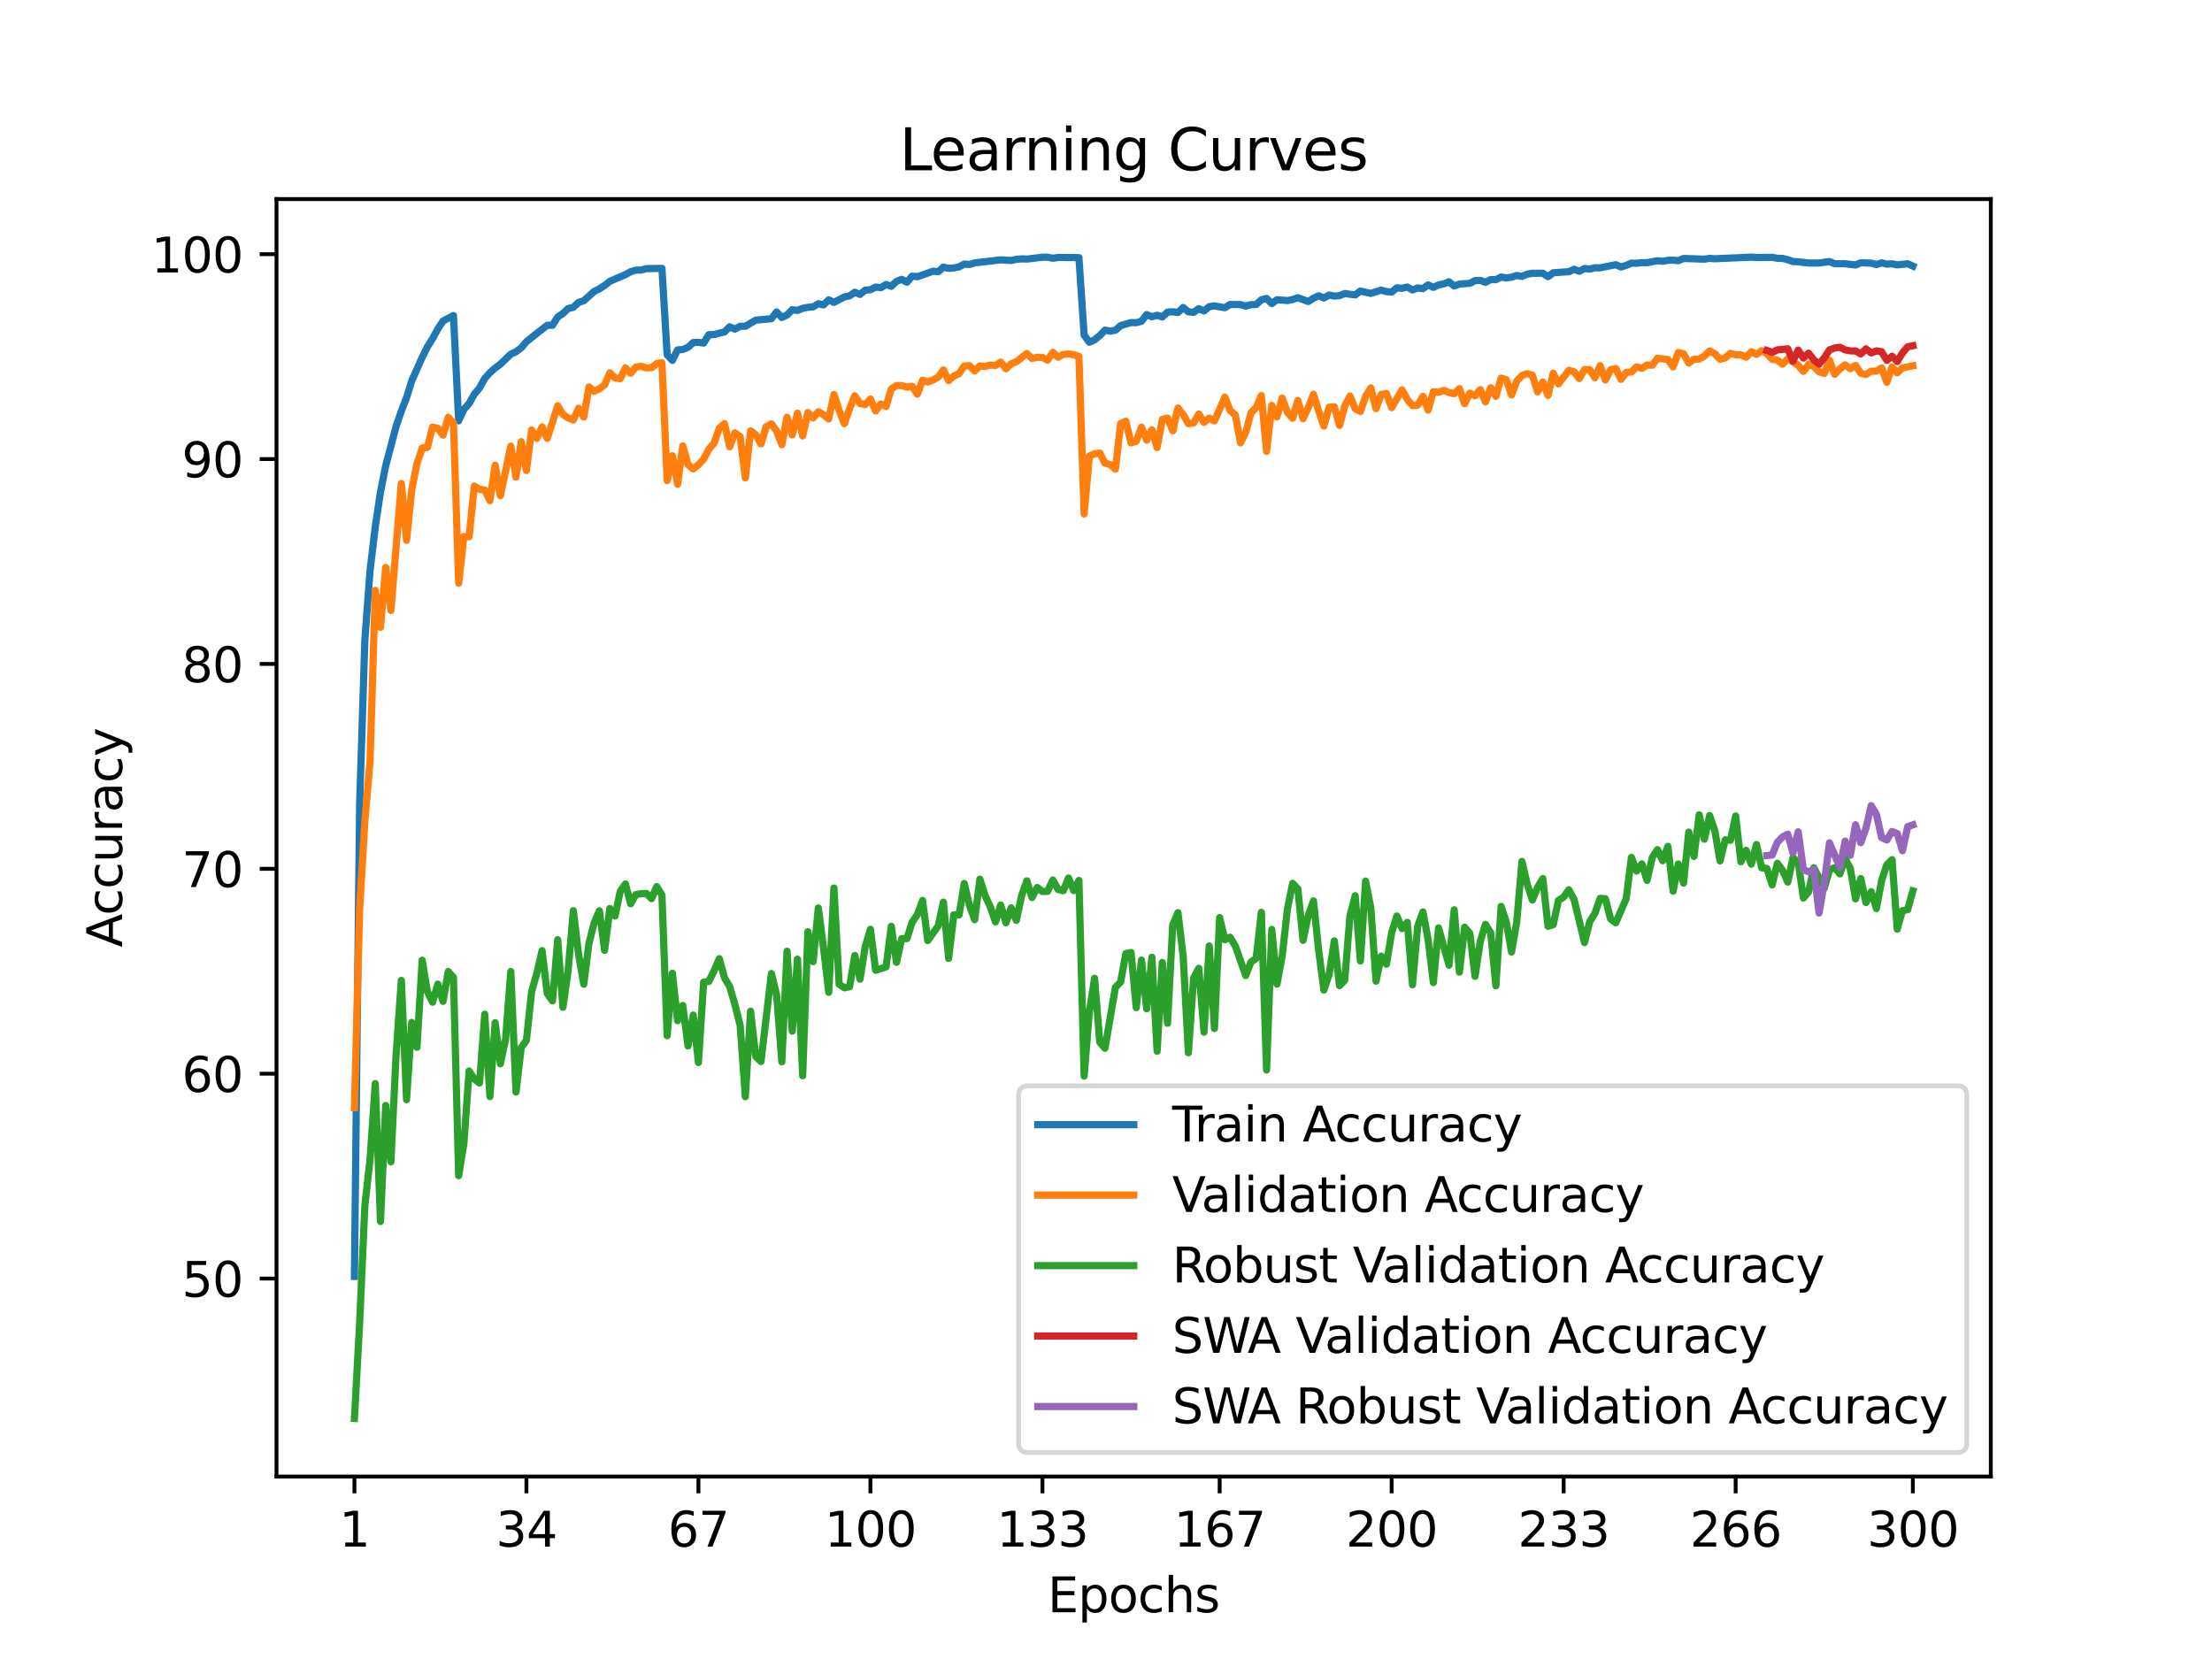<?xml version="1.0" encoding="utf-8" standalone="no"?>
<!DOCTYPE svg PUBLIC "-//W3C//DTD SVG 1.1//EN"
  "http://www.w3.org/Graphics/SVG/1.1/DTD/svg11.dtd">
<svg xmlns:xlink="http://www.w3.org/1999/xlink" width="460.8pt" height="345.6pt" viewBox="0 0 460.8 345.6" xmlns="http://www.w3.org/2000/svg" version="1.1">
 <defs>
  <style type="text/css">*{stroke-linejoin: round; stroke-linecap: butt}</style>
 </defs>
 <g id="figure_1">
  <g id="patch_1">
   <path d="M 0 345.6 
L 460.8 345.6 
L 460.8 0 
L 0 0 
z
" style="fill: #ffffff"/>
  </g>
  <g id="axes_1">
   <g id="patch_2">
    <path d="M 57.6 307.584 
L 414.72 307.584 
L 414.72 41.472 
L 57.6 41.472 
z
" style="fill: #ffffff"/>
   </g>
   <g id="matplotlib.axis_1">
    <g id="xtick_1">
     <g id="line2d_1">
      <defs>
       <path id="mebd397e0fa" d="M 0 0 
L 0 3.5 
" style="stroke: #000000; stroke-width: 0.8"/>
      </defs>
      <g>
       <use xlink:href="#mebd397e0fa" x="73.833" y="307.584" style="stroke: #000000; stroke-width: 0.8"/>
      </g>
     </g>
     <g id="text_1">
      <!-- 1 -->
      <g transform="translate(70.651 322.182) scale(0.1 -0.1)">
       <defs>
        <path id="DejaVuSans-31" d="M 794 531 
L 1825 531 
L 1825 4091 
L 703 3866 
L 703 4441 
L 1819 4666 
L 2450 4666 
L 2450 531 
L 3481 531 
L 3481 0 
L 794 0 
L 794 531 
z
" transform="scale(0.016)"/>
       </defs>
       <use xlink:href="#DejaVuSans-31"/>
      </g>
     </g>
    </g>
    <g id="xtick_2">
     <g id="line2d_2">
      <g>
       <use xlink:href="#mebd397e0fa" x="109.664" y="307.584" style="stroke: #000000; stroke-width: 0.8"/>
      </g>
     </g>
     <g id="text_2">
      <!-- 34 -->
      <g transform="translate(103.302 322.182) scale(0.1 -0.1)">
       <defs>
        <path id="DejaVuSans-33" d="M 2597 2516 
Q 3050 2419 3304 2112 
Q 3559 1806 3559 1356 
Q 3559 666 3084 287 
Q 2609 -91 1734 -91 
Q 1441 -91 1130 -33 
Q 819 25 488 141 
L 488 750 
Q 750 597 1062 519 
Q 1375 441 1716 441 
Q 2309 441 2620 675 
Q 2931 909 2931 1356 
Q 2931 1769 2642 2001 
Q 2353 2234 1838 2234 
L 1294 2234 
L 1294 2753 
L 1863 2753 
Q 2328 2753 2575 2939 
Q 2822 3125 2822 3475 
Q 2822 3834 2567 4026 
Q 2313 4219 1838 4219 
Q 1578 4219 1281 4162 
Q 984 4106 628 3988 
L 628 4550 
Q 988 4650 1302 4700 
Q 1616 4750 1894 4750 
Q 2613 4750 3031 4423 
Q 3450 4097 3450 3541 
Q 3450 3153 3228 2886 
Q 3006 2619 2597 2516 
z
" transform="scale(0.016)"/>
        <path id="DejaVuSans-34" d="M 2419 4116 
L 825 1625 
L 2419 1625 
L 2419 4116 
z
M 2253 4666 
L 3047 4666 
L 3047 1625 
L 3713 1625 
L 3713 1100 
L 3047 1100 
L 3047 0 
L 2419 0 
L 2419 1100 
L 313 1100 
L 313 1709 
L 2253 4666 
z
" transform="scale(0.016)"/>
       </defs>
       <use xlink:href="#DejaVuSans-33"/>
       <use xlink:href="#DejaVuSans-34" x="63.623"/>
      </g>
     </g>
    </g>
    <g id="xtick_3">
     <g id="line2d_3">
      <g>
       <use xlink:href="#mebd397e0fa" x="145.496" y="307.584" style="stroke: #000000; stroke-width: 0.8"/>
      </g>
     </g>
     <g id="text_3">
      <!-- 67 -->
      <g transform="translate(139.133 322.182) scale(0.1 -0.1)">
       <defs>
        <path id="DejaVuSans-36" d="M 2113 2584 
Q 1688 2584 1439 2293 
Q 1191 2003 1191 1497 
Q 1191 994 1439 701 
Q 1688 409 2113 409 
Q 2538 409 2786 701 
Q 3034 994 3034 1497 
Q 3034 2003 2786 2293 
Q 2538 2584 2113 2584 
z
M 3366 4563 
L 3366 3988 
Q 3128 4100 2886 4159 
Q 2644 4219 2406 4219 
Q 1781 4219 1451 3797 
Q 1122 3375 1075 2522 
Q 1259 2794 1537 2939 
Q 1816 3084 2150 3084 
Q 2853 3084 3261 2657 
Q 3669 2231 3669 1497 
Q 3669 778 3244 343 
Q 2819 -91 2113 -91 
Q 1303 -91 875 529 
Q 447 1150 447 2328 
Q 447 3434 972 4092 
Q 1497 4750 2381 4750 
Q 2619 4750 2861 4703 
Q 3103 4656 3366 4563 
z
" transform="scale(0.016)"/>
        <path id="DejaVuSans-37" d="M 525 4666 
L 3525 4666 
L 3525 4397 
L 1831 0 
L 1172 0 
L 2766 4134 
L 525 4134 
L 525 4666 
z
" transform="scale(0.016)"/>
       </defs>
       <use xlink:href="#DejaVuSans-36"/>
       <use xlink:href="#DejaVuSans-37" x="63.623"/>
      </g>
     </g>
    </g>
    <g id="xtick_4">
     <g id="line2d_4">
      <g>
       <use xlink:href="#mebd397e0fa" x="181.327" y="307.584" style="stroke: #000000; stroke-width: 0.8"/>
      </g>
     </g>
     <g id="text_4">
      <!-- 100 -->
      <g transform="translate(171.783 322.182) scale(0.1 -0.1)">
       <defs>
        <path id="DejaVuSans-30" d="M 2034 4250 
Q 1547 4250 1301 3770 
Q 1056 3291 1056 2328 
Q 1056 1369 1301 889 
Q 1547 409 2034 409 
Q 2525 409 2770 889 
Q 3016 1369 3016 2328 
Q 3016 3291 2770 3770 
Q 2525 4250 2034 4250 
z
M 2034 4750 
Q 2819 4750 3233 4129 
Q 3647 3509 3647 2328 
Q 3647 1150 3233 529 
Q 2819 -91 2034 -91 
Q 1250 -91 836 529 
Q 422 1150 422 2328 
Q 422 3509 836 4129 
Q 1250 4750 2034 4750 
z
" transform="scale(0.016)"/>
       </defs>
       <use xlink:href="#DejaVuSans-31"/>
       <use xlink:href="#DejaVuSans-30" x="63.623"/>
       <use xlink:href="#DejaVuSans-30" x="127.246"/>
      </g>
     </g>
    </g>
    <g id="xtick_5">
     <g id="line2d_5">
      <g>
       <use xlink:href="#mebd397e0fa" x="217.158" y="307.584" style="stroke: #000000; stroke-width: 0.8"/>
      </g>
     </g>
     <g id="text_5">
      <!-- 133 -->
      <g transform="translate(207.615 322.182) scale(0.1 -0.1)">
       <use xlink:href="#DejaVuSans-31"/>
       <use xlink:href="#DejaVuSans-33" x="63.623"/>
       <use xlink:href="#DejaVuSans-33" x="127.246"/>
      </g>
     </g>
    </g>
    <g id="xtick_6">
     <g id="line2d_6">
      <g>
       <use xlink:href="#mebd397e0fa" x="254.076" y="307.584" style="stroke: #000000; stroke-width: 0.8"/>
      </g>
     </g>
     <g id="text_6">
      <!-- 167 -->
      <g transform="translate(244.532 322.182) scale(0.1 -0.1)">
       <use xlink:href="#DejaVuSans-31"/>
       <use xlink:href="#DejaVuSans-36" x="63.623"/>
       <use xlink:href="#DejaVuSans-37" x="127.246"/>
      </g>
     </g>
    </g>
    <g id="xtick_7">
     <g id="line2d_7">
      <g>
       <use xlink:href="#mebd397e0fa" x="289.907" y="307.584" style="stroke: #000000; stroke-width: 0.8"/>
      </g>
     </g>
     <g id="text_7">
      <!-- 200 -->
      <g transform="translate(280.363 322.182) scale(0.1 -0.1)">
       <defs>
        <path id="DejaVuSans-32" d="M 1228 531 
L 3431 531 
L 3431 0 
L 469 0 
L 469 531 
Q 828 903 1448 1529 
Q 2069 2156 2228 2338 
Q 2531 2678 2651 2914 
Q 2772 3150 2772 3378 
Q 2772 3750 2511 3984 
Q 2250 4219 1831 4219 
Q 1534 4219 1204 4116 
Q 875 4013 500 3803 
L 500 4441 
Q 881 4594 1212 4672 
Q 1544 4750 1819 4750 
Q 2544 4750 2975 4387 
Q 3406 4025 3406 3419 
Q 3406 3131 3298 2873 
Q 3191 2616 2906 2266 
Q 2828 2175 2409 1742 
Q 1991 1309 1228 531 
z
" transform="scale(0.016)"/>
       </defs>
       <use xlink:href="#DejaVuSans-32"/>
       <use xlink:href="#DejaVuSans-30" x="63.623"/>
       <use xlink:href="#DejaVuSans-30" x="127.246"/>
      </g>
     </g>
    </g>
    <g id="xtick_8">
     <g id="line2d_8">
      <g>
       <use xlink:href="#mebd397e0fa" x="325.739" y="307.584" style="stroke: #000000; stroke-width: 0.8"/>
      </g>
     </g>
     <g id="text_8">
      <!-- 233 -->
      <g transform="translate(316.195 322.182) scale(0.1 -0.1)">
       <use xlink:href="#DejaVuSans-32"/>
       <use xlink:href="#DejaVuSans-33" x="63.623"/>
       <use xlink:href="#DejaVuSans-33" x="127.246"/>
      </g>
     </g>
    </g>
    <g id="xtick_9">
     <g id="line2d_9">
      <g>
       <use xlink:href="#mebd397e0fa" x="361.57" y="307.584" style="stroke: #000000; stroke-width: 0.8"/>
      </g>
     </g>
     <g id="text_9">
      <!-- 266 -->
      <g transform="translate(352.026 322.182) scale(0.1 -0.1)">
       <use xlink:href="#DejaVuSans-32"/>
       <use xlink:href="#DejaVuSans-36" x="63.623"/>
       <use xlink:href="#DejaVuSans-36" x="127.246"/>
      </g>
     </g>
    </g>
    <g id="xtick_10">
     <g id="line2d_10">
      <g>
       <use xlink:href="#mebd397e0fa" x="398.487" y="307.584" style="stroke: #000000; stroke-width: 0.8"/>
      </g>
     </g>
     <g id="text_10">
      <!-- 300 -->
      <g transform="translate(388.944 322.182) scale(0.1 -0.1)">
       <use xlink:href="#DejaVuSans-33"/>
       <use xlink:href="#DejaVuSans-30" x="63.623"/>
       <use xlink:href="#DejaVuSans-30" x="127.246"/>
      </g>
     </g>
    </g>
    <g id="text_11">
     <!-- Epochs -->
     <g transform="translate(218.244 335.861) scale(0.1 -0.1)">
      <defs>
       <path id="DejaVuSans-45" d="M 628 4666 
L 3578 4666 
L 3578 4134 
L 1259 4134 
L 1259 2753 
L 3481 2753 
L 3481 2222 
L 1259 2222 
L 1259 531 
L 3634 531 
L 3634 0 
L 628 0 
L 628 4666 
z
" transform="scale(0.016)"/>
       <path id="DejaVuSans-70" d="M 1159 525 
L 1159 -1331 
L 581 -1331 
L 581 3500 
L 1159 3500 
L 1159 2969 
Q 1341 3281 1617 3432 
Q 1894 3584 2278 3584 
Q 2916 3584 3314 3078 
Q 3713 2572 3713 1747 
Q 3713 922 3314 415 
Q 2916 -91 2278 -91 
Q 1894 -91 1617 61 
Q 1341 213 1159 525 
z
M 3116 1747 
Q 3116 2381 2855 2742 
Q 2594 3103 2138 3103 
Q 1681 3103 1420 2742 
Q 1159 2381 1159 1747 
Q 1159 1113 1420 752 
Q 1681 391 2138 391 
Q 2594 391 2855 752 
Q 3116 1113 3116 1747 
z
" transform="scale(0.016)"/>
       <path id="DejaVuSans-6f" d="M 1959 3097 
Q 1497 3097 1228 2736 
Q 959 2375 959 1747 
Q 959 1119 1226 758 
Q 1494 397 1959 397 
Q 2419 397 2687 759 
Q 2956 1122 2956 1747 
Q 2956 2369 2687 2733 
Q 2419 3097 1959 3097 
z
M 1959 3584 
Q 2709 3584 3137 3096 
Q 3566 2609 3566 1747 
Q 3566 888 3137 398 
Q 2709 -91 1959 -91 
Q 1206 -91 779 398 
Q 353 888 353 1747 
Q 353 2609 779 3096 
Q 1206 3584 1959 3584 
z
" transform="scale(0.016)"/>
       <path id="DejaVuSans-63" d="M 3122 3366 
L 3122 2828 
Q 2878 2963 2633 3030 
Q 2388 3097 2138 3097 
Q 1578 3097 1268 2742 
Q 959 2388 959 1747 
Q 959 1106 1268 751 
Q 1578 397 2138 397 
Q 2388 397 2633 464 
Q 2878 531 3122 666 
L 3122 134 
Q 2881 22 2623 -34 
Q 2366 -91 2075 -91 
Q 1284 -91 818 406 
Q 353 903 353 1747 
Q 353 2603 823 3093 
Q 1294 3584 2113 3584 
Q 2378 3584 2631 3529 
Q 2884 3475 3122 3366 
z
" transform="scale(0.016)"/>
       <path id="DejaVuSans-68" d="M 3513 2113 
L 3513 0 
L 2938 0 
L 2938 2094 
Q 2938 2591 2744 2837 
Q 2550 3084 2163 3084 
Q 1697 3084 1428 2787 
Q 1159 2491 1159 1978 
L 1159 0 
L 581 0 
L 581 4863 
L 1159 4863 
L 1159 2956 
Q 1366 3272 1645 3428 
Q 1925 3584 2291 3584 
Q 2894 3584 3203 3211 
Q 3513 2838 3513 2113 
z
" transform="scale(0.016)"/>
       <path id="DejaVuSans-73" d="M 2834 3397 
L 2834 2853 
Q 2591 2978 2328 3040 
Q 2066 3103 1784 3103 
Q 1356 3103 1142 2972 
Q 928 2841 928 2578 
Q 928 2378 1081 2264 
Q 1234 2150 1697 2047 
L 1894 2003 
Q 2506 1872 2764 1633 
Q 3022 1394 3022 966 
Q 3022 478 2636 193 
Q 2250 -91 1575 -91 
Q 1294 -91 989 -36 
Q 684 19 347 128 
L 347 722 
Q 666 556 975 473 
Q 1284 391 1588 391 
Q 1994 391 2212 530 
Q 2431 669 2431 922 
Q 2431 1156 2273 1281 
Q 2116 1406 1581 1522 
L 1381 1569 
Q 847 1681 609 1914 
Q 372 2147 372 2553 
Q 372 3047 722 3315 
Q 1072 3584 1716 3584 
Q 2034 3584 2315 3537 
Q 2597 3491 2834 3397 
z
" transform="scale(0.016)"/>
      </defs>
      <use xlink:href="#DejaVuSans-45"/>
      <use xlink:href="#DejaVuSans-70" x="63.184"/>
      <use xlink:href="#DejaVuSans-6f" x="126.66"/>
      <use xlink:href="#DejaVuSans-63" x="187.842"/>
      <use xlink:href="#DejaVuSans-68" x="242.822"/>
      <use xlink:href="#DejaVuSans-73" x="306.201"/>
     </g>
    </g>
   </g>
   <g id="matplotlib.axis_2">
    <g id="ytick_1">
     <g id="line2d_11">
      <defs>
       <path id="mfb33a56f9c" d="M 0 0 
L -3.5 0 
" style="stroke: #000000; stroke-width: 0.8"/>
      </defs>
      <g>
       <use xlink:href="#mfb33a56f9c" x="57.6" y="266.349" style="stroke: #000000; stroke-width: 0.8"/>
      </g>
     </g>
     <g id="text_12">
      <!-- 50 -->
      <g transform="translate(37.875 270.148) scale(0.1 -0.1)">
       <defs>
        <path id="DejaVuSans-35" d="M 691 4666 
L 3169 4666 
L 3169 4134 
L 1269 4134 
L 1269 2991 
Q 1406 3038 1543 3061 
Q 1681 3084 1819 3084 
Q 2600 3084 3056 2656 
Q 3513 2228 3513 1497 
Q 3513 744 3044 326 
Q 2575 -91 1722 -91 
Q 1428 -91 1123 -41 
Q 819 9 494 109 
L 494 744 
Q 775 591 1075 516 
Q 1375 441 1709 441 
Q 2250 441 2565 725 
Q 2881 1009 2881 1497 
Q 2881 1984 2565 2268 
Q 2250 2553 1709 2553 
Q 1456 2553 1204 2497 
Q 953 2441 691 2322 
L 691 4666 
z
" transform="scale(0.016)"/>
       </defs>
       <use xlink:href="#DejaVuSans-35"/>
       <use xlink:href="#DejaVuSans-30" x="63.623"/>
      </g>
     </g>
    </g>
    <g id="ytick_2">
     <g id="line2d_12">
      <g>
       <use xlink:href="#mfb33a56f9c" x="57.6" y="223.669" style="stroke: #000000; stroke-width: 0.8"/>
      </g>
     </g>
     <g id="text_13">
      <!-- 60 -->
      <g transform="translate(37.875 227.469) scale(0.1 -0.1)">
       <use xlink:href="#DejaVuSans-36"/>
       <use xlink:href="#DejaVuSans-30" x="63.623"/>
      </g>
     </g>
    </g>
    <g id="ytick_3">
     <g id="line2d_13">
      <g>
       <use xlink:href="#mfb33a56f9c" x="57.6" y="180.99" style="stroke: #000000; stroke-width: 0.8"/>
      </g>
     </g>
     <g id="text_14">
      <!-- 70 -->
      <g transform="translate(37.875 184.79) scale(0.1 -0.1)">
       <use xlink:href="#DejaVuSans-37"/>
       <use xlink:href="#DejaVuSans-30" x="63.623"/>
      </g>
     </g>
    </g>
    <g id="ytick_4">
     <g id="line2d_14">
      <g>
       <use xlink:href="#mfb33a56f9c" x="57.6" y="138.311" style="stroke: #000000; stroke-width: 0.8"/>
      </g>
     </g>
     <g id="text_15">
      <!-- 80 -->
      <g transform="translate(37.875 142.111) scale(0.1 -0.1)">
       <defs>
        <path id="DejaVuSans-38" d="M 2034 2216 
Q 1584 2216 1326 1975 
Q 1069 1734 1069 1313 
Q 1069 891 1326 650 
Q 1584 409 2034 409 
Q 2484 409 2743 651 
Q 3003 894 3003 1313 
Q 3003 1734 2745 1975 
Q 2488 2216 2034 2216 
z
M 1403 2484 
Q 997 2584 770 2862 
Q 544 3141 544 3541 
Q 544 4100 942 4425 
Q 1341 4750 2034 4750 
Q 2731 4750 3128 4425 
Q 3525 4100 3525 3541 
Q 3525 3141 3298 2862 
Q 3072 2584 2669 2484 
Q 3125 2378 3379 2068 
Q 3634 1759 3634 1313 
Q 3634 634 3220 271 
Q 2806 -91 2034 -91 
Q 1263 -91 848 271 
Q 434 634 434 1313 
Q 434 1759 690 2068 
Q 947 2378 1403 2484 
z
M 1172 3481 
Q 1172 3119 1398 2916 
Q 1625 2713 2034 2713 
Q 2441 2713 2670 2916 
Q 2900 3119 2900 3481 
Q 2900 3844 2670 4047 
Q 2441 4250 2034 4250 
Q 1625 4250 1398 4047 
Q 1172 3844 1172 3481 
z
" transform="scale(0.016)"/>
       </defs>
       <use xlink:href="#DejaVuSans-38"/>
       <use xlink:href="#DejaVuSans-30" x="63.623"/>
      </g>
     </g>
    </g>
    <g id="ytick_5">
     <g id="line2d_15">
      <g>
       <use xlink:href="#mfb33a56f9c" x="57.6" y="95.632" style="stroke: #000000; stroke-width: 0.8"/>
      </g>
     </g>
     <g id="text_16">
      <!-- 90 -->
      <g transform="translate(37.875 99.432) scale(0.1 -0.1)">
       <defs>
        <path id="DejaVuSans-39" d="M 703 97 
L 703 672 
Q 941 559 1184 500 
Q 1428 441 1663 441 
Q 2288 441 2617 861 
Q 2947 1281 2994 2138 
Q 2813 1869 2534 1725 
Q 2256 1581 1919 1581 
Q 1219 1581 811 2004 
Q 403 2428 403 3163 
Q 403 3881 828 4315 
Q 1253 4750 1959 4750 
Q 2769 4750 3195 4129 
Q 3622 3509 3622 2328 
Q 3622 1225 3098 567 
Q 2575 -91 1691 -91 
Q 1453 -91 1209 -44 
Q 966 3 703 97 
z
M 1959 2075 
Q 2384 2075 2632 2365 
Q 2881 2656 2881 3163 
Q 2881 3666 2632 3958 
Q 2384 4250 1959 4250 
Q 1534 4250 1286 3958 
Q 1038 3666 1038 3163 
Q 1038 2656 1286 2365 
Q 1534 2075 1959 2075 
z
" transform="scale(0.016)"/>
       </defs>
       <use xlink:href="#DejaVuSans-39"/>
       <use xlink:href="#DejaVuSans-30" x="63.623"/>
      </g>
     </g>
    </g>
    <g id="ytick_6">
     <g id="line2d_16">
      <g>
       <use xlink:href="#mfb33a56f9c" x="57.6" y="52.953" style="stroke: #000000; stroke-width: 0.8"/>
      </g>
     </g>
     <g id="text_17">
      <!-- 100 -->
      <g transform="translate(31.512 56.753) scale(0.1 -0.1)">
       <use xlink:href="#DejaVuSans-31"/>
       <use xlink:href="#DejaVuSans-30" x="63.623"/>
       <use xlink:href="#DejaVuSans-30" x="127.246"/>
      </g>
     </g>
    </g>
    <g id="text_18">
     <!-- Accuracy -->
     <g transform="translate(25.433 197.356) rotate(-90) scale(0.1 -0.1)">
      <defs>
       <path id="DejaVuSans-41" d="M 2188 4044 
L 1331 1722 
L 3047 1722 
L 2188 4044 
z
M 1831 4666 
L 2547 4666 
L 4325 0 
L 3669 0 
L 3244 1197 
L 1141 1197 
L 716 0 
L 50 0 
L 1831 4666 
z
" transform="scale(0.016)"/>
       <path id="DejaVuSans-75" d="M 544 1381 
L 544 3500 
L 1119 3500 
L 1119 1403 
Q 1119 906 1312 657 
Q 1506 409 1894 409 
Q 2359 409 2629 706 
Q 2900 1003 2900 1516 
L 2900 3500 
L 3475 3500 
L 3475 0 
L 2900 0 
L 2900 538 
Q 2691 219 2414 64 
Q 2138 -91 1772 -91 
Q 1169 -91 856 284 
Q 544 659 544 1381 
z
M 1991 3584 
L 1991 3584 
z
" transform="scale(0.016)"/>
       <path id="DejaVuSans-72" d="M 2631 2963 
Q 2534 3019 2420 3045 
Q 2306 3072 2169 3072 
Q 1681 3072 1420 2755 
Q 1159 2438 1159 1844 
L 1159 0 
L 581 0 
L 581 3500 
L 1159 3500 
L 1159 2956 
Q 1341 3275 1631 3429 
Q 1922 3584 2338 3584 
Q 2397 3584 2469 3576 
Q 2541 3569 2628 3553 
L 2631 2963 
z
" transform="scale(0.016)"/>
       <path id="DejaVuSans-61" d="M 2194 1759 
Q 1497 1759 1228 1600 
Q 959 1441 959 1056 
Q 959 750 1161 570 
Q 1363 391 1709 391 
Q 2188 391 2477 730 
Q 2766 1069 2766 1631 
L 2766 1759 
L 2194 1759 
z
M 3341 1997 
L 3341 0 
L 2766 0 
L 2766 531 
Q 2569 213 2275 61 
Q 1981 -91 1556 -91 
Q 1019 -91 701 211 
Q 384 513 384 1019 
Q 384 1609 779 1909 
Q 1175 2209 1959 2209 
L 2766 2209 
L 2766 2266 
Q 2766 2663 2505 2880 
Q 2244 3097 1772 3097 
Q 1472 3097 1187 3025 
Q 903 2953 641 2809 
L 641 3341 
Q 956 3463 1253 3523 
Q 1550 3584 1831 3584 
Q 2591 3584 2966 3190 
Q 3341 2797 3341 1997 
z
" transform="scale(0.016)"/>
       <path id="DejaVuSans-79" d="M 2059 -325 
Q 1816 -950 1584 -1140 
Q 1353 -1331 966 -1331 
L 506 -1331 
L 506 -850 
L 844 -850 
Q 1081 -850 1212 -737 
Q 1344 -625 1503 -206 
L 1606 56 
L 191 3500 
L 800 3500 
L 1894 763 
L 2988 3500 
L 3597 3500 
L 2059 -325 
z
" transform="scale(0.016)"/>
      </defs>
      <use xlink:href="#DejaVuSans-41"/>
      <use xlink:href="#DejaVuSans-63" x="66.658"/>
      <use xlink:href="#DejaVuSans-63" x="121.639"/>
      <use xlink:href="#DejaVuSans-75" x="176.619"/>
      <use xlink:href="#DejaVuSans-72" x="239.998"/>
      <use xlink:href="#DejaVuSans-61" x="281.111"/>
      <use xlink:href="#DejaVuSans-63" x="342.391"/>
      <use xlink:href="#DejaVuSans-79" x="397.371"/>
     </g>
    </g>
   </g>
   <g id="line2d_17">
    <path d="M 73.833 265.896 
L 74.919 167.488 
L 76.004 133.365 
L 77.09 118.801 
L 78.176 109.743 
L 79.262 102.477 
L 80.348 97.031 
L 82.519 88.801 
L 83.605 85.642 
L 84.691 82.842 
L 85.777 79.316 
L 87.948 74.45 
L 89.034 72.264 
L 90.12 70.514 
L 91.206 68.534 
L 92.291 66.877 
L 94.463 65.733 
L 95.549 87.665 
L 96.635 85.284 
L 97.72 84.071 
L 98.806 82.116 
L 99.892 80.827 
L 100.978 78.838 
L 102.064 77.651 
L 103.149 76.661 
L 104.235 75.867 
L 106.407 73.775 
L 107.493 73.272 
L 108.578 72.469 
L 109.664 71.18 
L 111.836 69.447 
L 114.007 67.757 
L 115.093 67.757 
L 116.179 66.041 
L 117.265 65.307 
L 118.351 64.274 
L 119.436 64.018 
L 120.522 63.002 
L 121.608 62.652 
L 123.78 60.705 
L 124.865 60.167 
L 125.951 59.459 
L 127.037 58.605 
L 130.294 57.205 
L 131.38 56.599 
L 132.466 56.257 
L 133.552 56.274 
L 134.638 55.958 
L 137.895 55.907 
L 138.981 73.912 
L 140.067 75.073 
L 141.152 72.896 
L 142.238 72.802 
L 143.324 72.358 
L 144.41 71.359 
L 145.496 71.317 
L 146.581 71.47 
L 147.667 69.729 
L 148.753 69.695 
L 150.925 69.14 
L 152.01 68.073 
L 153.096 68.559 
L 154.182 67.97 
L 155.268 67.97 
L 157.439 66.69 
L 160.697 66.399 
L 161.783 64.982 
L 162.868 66.143 
L 163.954 65.622 
L 165.04 64.513 
L 166.126 64.666 
L 167.212 64.231 
L 168.297 64.018 
L 169.383 63.924 
L 170.469 63.266 
L 171.555 63.514 
L 172.641 62.455 
L 173.726 62.993 
L 175.898 61.849 
L 176.984 61.636 
L 178.07 60.884 
L 179.155 61.328 
L 180.241 60.449 
L 181.327 60.364 
L 182.413 59.8 
L 183.499 59.928 
L 184.584 59.262 
L 185.67 59.646 
L 186.756 58.613 
L 187.842 58.195 
L 188.928 58.793 
L 190.013 57.521 
L 191.099 57.649 
L 193.271 56.889 
L 194.357 56.496 
L 195.442 56.599 
L 196.528 55.651 
L 197.614 55.899 
L 198.7 55.822 
L 199.786 55.6 
L 200.871 55.011 
L 201.957 55.096 
L 203.043 54.763 
L 208.472 54.131 
L 210.644 54.26 
L 211.729 54.029 
L 212.815 53.927 
L 213.901 53.969 
L 217.158 53.585 
L 218.244 53.585 
L 219.33 53.799 
L 220.416 53.636 
L 222.587 53.645 
L 224.759 53.662 
L 225.845 69.806 
L 226.931 71.291 
L 228.016 70.805 
L 229.102 69.908 
L 230.188 68.773 
L 231.274 68.986 
L 232.36 68.79 
L 233.445 67.842 
L 235.617 67.193 
L 236.703 67.219 
L 237.789 66.937 
L 238.875 65.529 
L 239.96 65.998 
L 241.046 65.665 
L 242.132 66.024 
L 243.218 65.025 
L 244.304 64.948 
L 245.389 65.102 
L 246.475 64.06 
L 247.561 64.957 
L 248.647 65.068 
L 249.733 64.299 
L 250.818 64.777 
L 251.904 63.881 
L 252.99 63.719 
L 255.162 64.103 
L 256.247 63.428 
L 258.419 63.454 
L 259.505 63.761 
L 260.591 63.463 
L 261.676 63.446 
L 262.762 62.447 
L 263.848 62.182 
L 264.934 63.241 
L 266.02 62.438 
L 268.191 62.609 
L 269.277 62.404 
L 270.363 62.011 
L 272.534 62.814 
L 273.62 62.122 
L 274.706 61.619 
L 275.792 62.071 
L 276.878 61.465 
L 277.963 61.678 
L 279.049 61.593 
L 280.135 61.14 
L 282.307 61.448 
L 283.392 60.628 
L 285.564 61.123 
L 287.736 60.432 
L 288.821 60.748 
L 289.907 60.842 
L 290.993 59.954 
L 292.079 60.065 
L 293.165 59.792 
L 294.25 60.406 
L 295.336 59.979 
L 296.422 60.125 
L 297.508 59.348 
L 298.594 59.86 
L 299.679 59.348 
L 300.765 59.126 
L 301.851 58.707 
L 302.937 59.578 
L 304.023 59.177 
L 306.194 59.015 
L 307.28 58.451 
L 308.366 58.409 
L 309.452 58.81 
L 310.537 58.246 
L 311.623 58.255 
L 312.709 57.709 
L 313.795 57.905 
L 314.881 57.743 
L 315.966 57.384 
L 317.052 57.572 
L 318.138 57.111 
L 319.224 56.932 
L 321.395 56.915 
L 322.481 57.632 
L 323.567 56.821 
L 326.824 56.599 
L 327.91 56.104 
L 328.996 56.513 
L 330.082 55.933 
L 331.168 56.061 
L 332.253 55.771 
L 333.339 55.796 
L 336.597 55.139 
L 337.682 55.617 
L 338.768 55.284 
L 339.854 54.814 
L 340.94 54.84 
L 342.026 54.721 
L 343.111 54.721 
L 345.283 54.319 
L 346.369 54.43 
L 347.455 54.234 
L 348.54 54.183 
L 349.626 54.311 
L 350.712 53.841 
L 355.055 53.986 
L 356.141 53.824 
L 357.227 53.901 
L 364.827 53.568 
L 365.913 53.645 
L 368.085 53.619 
L 369.171 53.602 
L 370.256 53.807 
L 371.342 53.833 
L 372.428 54.097 
L 373.514 54.49 
L 374.6 54.533 
L 376.771 54.797 
L 378.943 54.789 
L 381.114 54.481 
L 382.2 54.942 
L 384.372 54.942 
L 386.543 55.207 
L 387.629 54.738 
L 389.801 54.814 
L 390.887 55.113 
L 391.972 54.763 
L 393.058 55.019 
L 394.144 54.951 
L 395.23 55.182 
L 397.401 54.951 
L 398.487 55.429 
L 398.487 55.429 
" clip-path="url(#pcc74604387)" style="fill: none; stroke: #1f77b4; stroke-width: 1.5; stroke-linecap: square"/>
   </g>
   <g id="line2d_18">
    <path d="M 73.833 230.754 
L 74.919 189.356 
L 76.004 171.174 
L 77.09 158.456 
L 78.176 122.99 
L 79.262 130.672 
L 80.348 118.21 
L 81.433 127.172 
L 83.605 100.711 
L 84.691 112.576 
L 85.777 101.949 
L 86.862 96.614 
L 87.948 93.328 
L 89.034 93.2 
L 90.12 88.974 
L 91.206 89.231 
L 92.291 90.639 
L 93.377 86.926 
L 94.463 88.121 
L 95.549 121.496 
L 96.635 111.765 
L 97.72 111.808 
L 98.806 101.266 
L 99.892 101.949 
L 100.978 102.077 
L 102.064 104.296 
L 103.149 96.913 
L 104.235 103.272 
L 106.407 92.944 
L 107.493 99.388 
L 108.578 92.005 
L 109.664 98.022 
L 110.75 89.572 
L 111.836 91.322 
L 112.922 88.932 
L 114.007 91.322 
L 116.179 84.536 
L 117.265 86.328 
L 118.351 87.054 
L 119.436 87.481 
L 120.522 85.048 
L 121.608 86.883 
L 122.694 80.609 
L 123.78 81.506 
L 124.865 80.993 
L 125.951 80.183 
L 127.037 77.664 
L 128.123 78.731 
L 129.209 78.902 
L 130.294 76.64 
L 131.38 77.75 
L 132.466 76.469 
L 133.552 76.299 
L 134.638 76.64 
L 135.723 76.598 
L 136.809 75.744 
L 137.895 75.573 
L 138.981 100.114 
L 140.067 94.949 
L 141.152 100.882 
L 142.238 92.901 
L 143.324 96.785 
L 144.41 97.681 
L 145.496 96.827 
L 146.581 95.632 
L 147.667 93.584 
L 148.753 92.303 
L 149.839 89.231 
L 150.925 88.249 
L 152.01 93.072 
L 153.096 90.169 
L 154.182 90.938 
L 155.268 99.559 
L 156.354 89.743 
L 157.439 90.554 
L 158.525 92.474 
L 159.611 88.889 
L 160.697 88.292 
L 161.783 89.785 
L 162.868 92.645 
L 163.954 86.926 
L 165.04 90.596 
L 166.126 86.072 
L 167.212 90.81 
L 168.297 85.944 
L 169.383 87.054 
L 170.469 85.774 
L 171.555 86.414 
L 172.641 87.267 
L 173.726 82.188 
L 174.812 85.517 
L 175.898 88.249 
L 176.984 85.133 
L 178.07 82.445 
L 179.155 84.066 
L 180.241 84.28 
L 181.327 83.127 
L 182.413 85.603 
L 183.499 84.152 
L 184.584 84.664 
L 185.67 81.036 
L 186.756 80.311 
L 187.842 80.311 
L 188.928 80.652 
L 190.013 80.481 
L 191.099 82.103 
L 192.185 79.201 
L 193.271 79.585 
L 194.357 79.158 
L 195.442 78.561 
L 196.528 77.067 
L 197.614 79.286 
L 198.7 78.347 
L 199.786 77.835 
L 200.871 76.256 
L 201.957 76.171 
L 203.043 77.28 
L 204.129 76.213 
L 205.215 76.341 
L 206.3 76.043 
L 207.386 76.128 
L 208.472 75.445 
L 209.558 76.811 
L 210.644 75.787 
L 211.729 75.36 
L 213.901 73.653 
L 214.987 74.677 
L 216.073 74.421 
L 217.158 74.464 
L 218.244 75.018 
L 219.33 73.397 
L 220.416 74.421 
L 221.502 73.823 
L 222.587 73.738 
L 223.673 73.909 
L 224.759 74.25 
L 225.845 107.07 
L 226.931 95.035 
L 228.016 94.523 
L 229.102 94.395 
L 230.188 96.486 
L 231.274 96.785 
L 232.36 97.724 
L 233.445 88.249 
L 234.531 87.737 
L 235.617 92.261 
L 236.703 91.919 
L 237.789 88.974 
L 238.875 91.706 
L 239.96 89.529 
L 241.046 93.242 
L 242.132 87.395 
L 243.218 87.097 
L 244.304 89.743 
L 245.389 85.005 
L 246.475 86.371 
L 247.561 88.249 
L 248.647 88.121 
L 249.733 86.243 
L 250.818 87.993 
L 251.904 87.097 
L 252.99 87.694 
L 255.162 82.743 
L 256.247 85.475 
L 257.333 86.456 
L 258.419 92.261 
L 259.505 90.084 
L 260.591 86.03 
L 261.676 84.92 
L 262.762 82.402 
L 263.848 94.011 
L 264.934 84.45 
L 266.02 86.84 
L 267.105 82.914 
L 268.191 85.902 
L 269.277 87.139 
L 270.363 83.426 
L 271.449 87.225 
L 272.534 84.92 
L 273.62 82.146 
L 274.706 85.645 
L 275.792 88.761 
L 276.878 84.835 
L 277.963 84.749 
L 279.049 88.633 
L 280.135 84.578 
L 281.221 82.487 
L 282.307 85.133 
L 283.392 85.731 
L 284.478 82.573 
L 285.564 80.823 
L 286.65 85.133 
L 287.736 82.146 
L 288.821 81.975 
L 289.907 84.92 
L 292.079 81.207 
L 293.165 83.213 
L 294.25 84.493 
L 295.336 84.408 
L 296.422 82.573 
L 297.508 85.432 
L 298.594 81.591 
L 299.679 81.719 
L 300.765 81.335 
L 301.851 81.762 
L 302.937 82.018 
L 304.023 80.951 
L 305.108 84.109 
L 306.194 81.89 
L 307.28 82.445 
L 308.366 81.164 
L 309.452 83.725 
L 310.537 80.78 
L 311.623 82.573 
L 312.709 78.774 
L 313.795 79.116 
L 314.881 82.274 
L 315.966 79.372 
L 317.052 78.219 
L 318.138 77.835 
L 319.224 78.177 
L 320.31 81.634 
L 321.395 79.585 
L 322.481 82.359 
L 323.567 77.75 
L 324.653 79.969 
L 326.824 77.152 
L 327.91 77.451 
L 328.996 78.859 
L 330.082 76.982 
L 331.168 77.024 
L 332.253 78.689 
L 333.339 76.171 
L 334.425 79.158 
L 335.511 77.024 
L 336.597 76.768 
L 337.682 79.03 
L 338.768 77.579 
L 339.854 77.494 
L 340.94 76.427 
L 342.026 76.726 
L 343.111 76.043 
L 344.197 76.085 
L 345.283 74.634 
L 347.455 74.89 
L 348.54 76.427 
L 349.626 73.439 
L 350.712 73.695 
L 351.798 75.616 
L 352.884 74.848 
L 353.969 74.805 
L 355.055 74.165 
L 356.141 73.098 
L 357.227 73.695 
L 358.313 74.848 
L 359.398 74.549 
L 360.484 73.61 
L 361.57 73.909 
L 362.656 73.909 
L 363.742 74.421 
L 364.827 73.269 
L 365.913 73.823 
L 366.999 73.055 
L 368.085 73.653 
L 369.171 74.848 
L 370.256 75.018 
L 371.342 75.872 
L 372.428 74.72 
L 374.6 76.085 
L 375.685 77.366 
L 376.771 75.915 
L 377.857 76.341 
L 378.943 77.451 
L 380.029 77.793 
L 381.114 75.061 
L 382.2 77.963 
L 383.286 76.854 
L 384.372 76 
L 385.458 76.811 
L 386.543 76.128 
L 387.629 77.75 
L 388.715 78.006 
L 389.801 77.323 
L 390.887 77.323 
L 391.972 76.64 
L 393.058 79.628 
L 394.144 76.469 
L 395.23 77.664 
L 396.316 76.64 
L 398.487 76.213 
L 398.487 76.213 
" clip-path="url(#pcc74604387)" style="fill: none; stroke: #ff7f0e; stroke-width: 1.5; stroke-linecap: square"/>
   </g>
   <g id="line2d_19">
    <path d="M 73.833 295.488 
L 74.919 275.62 
L 76.004 251.19 
L 77.09 241.477 
L 78.176 225.73 
L 79.262 254.457 
L 80.348 230.292 
L 81.433 242.036 
L 82.519 219.578 
L 83.605 204.243 
L 84.691 229.085 
L 85.777 212.985 
L 86.862 218.165 
L 87.948 200.034 
L 89.034 206.598 
L 90.12 208.776 
L 91.206 205.008 
L 92.291 208.599 
L 93.377 202.389 
L 94.463 203.625 
L 95.549 244.921 
L 96.635 238.269 
L 97.72 223.11 
L 98.806 224.788 
L 99.892 225.612 
L 100.978 211.278 
L 102.064 228.438 
L 103.149 213.044 
L 104.235 221.609 
L 105.321 216.458 
L 106.407 202.389 
L 107.493 227.496 
L 108.578 218.224 
L 109.664 216.723 
L 110.75 206.539 
L 111.836 202.713 
L 112.922 198.033 
L 114.007 206.981 
L 115.093 208.511 
L 116.179 195.766 
L 117.265 209.836 
L 118.351 202.242 
L 119.436 189.703 
L 120.522 198.739 
L 121.608 205.038 
L 122.694 196.502 
L 123.78 192.234 
L 124.865 189.732 
L 125.951 197.974 
L 127.037 189.261 
L 128.123 190.821 
L 129.209 185.67 
L 130.294 184.14 
L 131.38 188.261 
L 132.466 186.347 
L 133.552 186.171 
L 134.638 186.112 
L 135.723 187.201 
L 136.809 184.699 
L 137.895 186.436 
L 138.981 215.752 
L 140.067 202.742 
L 141.152 212.632 
L 142.238 209.453 
L 143.324 217.9 
L 144.41 211.454 
L 145.496 221.344 
L 146.581 204.596 
L 147.667 204.449 
L 148.753 202.242 
L 149.839 199.71 
L 150.925 203.684 
L 152.01 205.538 
L 153.096 209.276 
L 154.182 213.574 
L 155.268 228.467 
L 156.354 210.66 
L 157.439 220.079 
L 158.525 221.138 
L 160.697 202.801 
L 161.783 207.245 
L 162.868 221.197 
L 163.954 198.15 
L 165.04 214.81 
L 166.126 199.799 
L 167.212 224.111 
L 168.297 194.088 
L 169.383 200.328 
L 170.469 189.144 
L 171.555 197.444 
L 172.641 206.716 
L 173.726 184.993 
L 174.812 205.067 
L 175.898 205.774 
L 176.984 205.568 
L 178.07 199.033 
L 179.155 203.978 
L 180.241 197.208 
L 181.327 193.588 
L 182.413 202.124 
L 184.584 201.418 
L 185.67 192.97 
L 186.756 200.476 
L 187.842 195.531 
L 188.928 195.531 
L 190.013 192.116 
L 191.099 190.556 
L 192.185 187.584 
L 193.271 195.943 
L 195.442 192.882 
L 196.528 187.937 
L 197.614 199.651 
L 198.7 190.556 
L 199.786 190.615 
L 200.871 184.052 
L 201.957 188.584 
L 203.043 191.587 
L 204.129 183.139 
L 205.215 186.553 
L 206.3 188.938 
L 207.386 192.058 
L 208.472 188.525 
L 209.558 192.234 
L 210.644 189.114 
L 211.729 191.734 
L 212.815 186.583 
L 213.901 183.492 
L 214.987 186.966 
L 216.073 184.876 
L 217.158 185.729 
L 218.244 185.67 
L 219.33 183.316 
L 220.416 185.288 
L 221.502 185.553 
L 222.587 182.904 
L 223.673 185.523 
L 224.759 183.404 
L 225.845 224.17 
L 226.931 210.777 
L 228.016 203.802 
L 229.102 217.106 
L 230.188 218.371 
L 232.36 205.685 
L 233.445 204.567 
L 234.531 198.651 
L 235.617 198.415 
L 236.703 209.924 
L 237.789 200.005 
L 238.875 210.159 
L 239.96 199.416 
L 241.046 218.99 
L 242.132 200.505 
L 243.218 213.162 
L 244.304 192.646 
L 245.389 190.115 
L 246.475 199.21 
L 247.561 219.313 
L 248.647 203.772 
L 249.733 201.712 
L 250.818 215.016 
L 251.904 197.061 
L 252.99 214.251 
L 254.076 191.145 
L 255.162 195.766 
L 256.247 195.236 
L 257.333 197.061 
L 259.505 203.213 
L 260.591 200.417 
L 261.676 199.651 
L 262.762 190.056 
L 263.848 222.904 
L 264.934 193.618 
L 266.02 205.008 
L 267.105 199.181 
L 268.191 189.379 
L 269.277 184.022 
L 270.363 185.17 
L 271.449 195.884 
L 272.534 190.733 
L 273.62 187.672 
L 274.706 198.003 
L 275.792 206.245 
L 276.878 203.007 
L 277.963 196.002 
L 279.049 205.332 
L 280.135 204.184 
L 281.221 190.762 
L 282.307 186.583 
L 283.392 200.181 
L 284.478 183.551 
L 285.564 189.085 
L 286.65 204.39 
L 287.736 199.181 
L 288.821 200.858 
L 289.907 194.295 
L 290.993 190.821 
L 292.079 193.441 
L 293.165 192.146 
L 294.25 205.156 
L 295.336 192.911 
L 296.422 189.968 
L 297.508 195.737 
L 298.594 204.685 
L 299.679 193.294 
L 301.851 201.064 
L 302.937 189.526 
L 304.023 202.507 
L 305.108 193.147 
L 306.194 194.442 
L 307.28 203.39 
L 308.366 196.09 
L 309.452 192.558 
L 310.537 194.324 
L 311.623 205.362 
L 312.709 188.82 
L 313.795 192.116 
L 314.881 198.327 
L 315.966 192.058 
L 317.052 179.46 
L 318.138 184.169 
L 319.224 187.495 
L 320.31 184.846 
L 321.395 183.021 
L 322.481 192.97 
L 323.567 192.617 
L 324.653 187.554 
L 325.739 186.877 
L 326.824 185.347 
L 327.91 187.407 
L 330.082 196.355 
L 331.168 191.999 
L 332.253 190.262 
L 333.339 187.142 
L 334.425 187.23 
L 335.511 191.439 
L 336.597 192.234 
L 338.768 187.201 
L 339.854 178.606 
L 340.94 181.461 
L 342.026 179.96 
L 343.111 183.404 
L 344.197 178.636 
L 345.283 176.987 
L 346.369 179.313 
L 347.455 176.31 
L 348.54 185.641 
L 349.626 179.99 
L 350.712 183.963 
L 351.798 173.338 
L 352.884 178.4 
L 353.969 169.747 
L 355.055 174.839 
L 356.141 169.894 
L 357.227 173.043 
L 358.313 179.342 
L 359.398 174.957 
L 360.484 175.045 
L 361.57 169.982 
L 362.656 179.519 
L 363.742 177.135 
L 364.827 180.019 
L 365.913 175.928 
L 366.999 180.784 
L 368.085 180.932 
L 369.171 184.346 
L 370.256 179.843 
L 371.342 181.314 
L 372.428 183.757 
L 373.514 178.665 
L 374.6 179.636 
L 375.685 187.083 
L 376.771 185.788 
L 377.857 180.755 
L 380.029 185.023 
L 381.114 181.226 
L 382.2 180.755 
L 383.286 182.05 
L 384.372 178.842 
L 385.458 180.932 
L 386.543 187.26 
L 387.629 183.021 
L 388.715 188.025 
L 389.801 185.759 
L 390.887 189.261 
L 391.972 183.463 
L 393.058 180.137 
L 394.144 179.077 
L 395.23 193.559 
L 396.316 189.703 
L 397.401 189.497 
L 398.487 185.582 
L 398.487 185.582 
" clip-path="url(#pcc74604387)" style="fill: none; stroke: #2ca02c; stroke-width: 1.5; stroke-linecap: square"/>
   </g>
   <g id="line2d_20">
    <path d="M 368.085 73.012 
L 369.171 73.397 
L 370.256 72.884 
L 372.428 72.671 
L 373.514 75.232 
L 374.6 72.927 
L 375.685 74.592 
L 376.771 73.567 
L 377.857 74.976 
L 378.943 75.872 
L 380.029 74.549 
L 381.114 72.884 
L 382.2 72.5 
L 383.286 72.33 
L 384.372 72.884 
L 385.458 73.098 
L 386.543 73.098 
L 387.629 73.738 
L 388.715 72.671 
L 389.801 73.525 
L 390.887 73.098 
L 391.972 73.269 
L 393.058 75.061 
L 394.144 74.207 
L 395.23 75.317 
L 396.316 73.525 
L 397.401 72.244 
L 398.487 72.031 
L 398.487 72.031 
" clip-path="url(#pcc74604387)" style="fill: none; stroke: #d62728; stroke-width: 1.5; stroke-linecap: square"/>
   </g>
   <g id="line2d_21">
    <path d="M 368.085 178.224 
L 369.171 178.106 
L 370.256 175.457 
L 371.342 174.338 
L 372.428 173.779 
L 373.514 177.694 
L 374.6 173.279 
L 375.685 181.196 
L 376.771 181.609 
L 377.857 181.138 
L 378.943 190.203 
L 380.029 183.875 
L 381.114 175.575 
L 383.286 180.696 
L 384.372 175.221 
L 385.458 178.165 
L 386.543 171.807 
L 387.629 175.545 
L 388.715 172.543 
L 389.801 167.834 
L 390.887 169.629 
L 391.972 174.486 
L 393.058 174.986 
L 394.144 173.22 
L 395.23 173.661 
L 396.316 177.223 
L 397.401 172.219 
L 398.487 171.837 
L 398.487 171.837 
" clip-path="url(#pcc74604387)" style="fill: none; stroke: #9467bd; stroke-width: 1.5; stroke-linecap: square"/>
   </g>
   <g id="patch_3">
    <path d="M 57.6 307.584 
L 57.6 41.472 
" style="fill: none; stroke: #000000; stroke-width: 0.8; stroke-linejoin: miter; stroke-linecap: square"/>
   </g>
   <g id="patch_4">
    <path d="M 414.72 307.584 
L 414.72 41.472 
" style="fill: none; stroke: #000000; stroke-width: 0.8; stroke-linejoin: miter; stroke-linecap: square"/>
   </g>
   <g id="patch_5">
    <path d="M 57.6 307.584 
L 414.72 307.584 
" style="fill: none; stroke: #000000; stroke-width: 0.8; stroke-linejoin: miter; stroke-linecap: square"/>
   </g>
   <g id="patch_6">
    <path d="M 57.6 41.472 
L 414.72 41.472 
" style="fill: none; stroke: #000000; stroke-width: 0.8; stroke-linejoin: miter; stroke-linecap: square"/>
   </g>
   <g id="text_19">
    <!-- Learning Curves -->
    <g transform="translate(187.376 35.472) scale(0.12 -0.12)">
     <defs>
      <path id="DejaVuSans-4c" d="M 628 4666 
L 1259 4666 
L 1259 531 
L 3531 531 
L 3531 0 
L 628 0 
L 628 4666 
z
" transform="scale(0.016)"/>
      <path id="DejaVuSans-65" d="M 3597 1894 
L 3597 1613 
L 953 1613 
Q 991 1019 1311 708 
Q 1631 397 2203 397 
Q 2534 397 2845 478 
Q 3156 559 3463 722 
L 3463 178 
Q 3153 47 2828 -22 
Q 2503 -91 2169 -91 
Q 1331 -91 842 396 
Q 353 884 353 1716 
Q 353 2575 817 3079 
Q 1281 3584 2069 3584 
Q 2775 3584 3186 3129 
Q 3597 2675 3597 1894 
z
M 3022 2063 
Q 3016 2534 2758 2815 
Q 2500 3097 2075 3097 
Q 1594 3097 1305 2825 
Q 1016 2553 972 2059 
L 3022 2063 
z
" transform="scale(0.016)"/>
      <path id="DejaVuSans-6e" d="M 3513 2113 
L 3513 0 
L 2938 0 
L 2938 2094 
Q 2938 2591 2744 2837 
Q 2550 3084 2163 3084 
Q 1697 3084 1428 2787 
Q 1159 2491 1159 1978 
L 1159 0 
L 581 0 
L 581 3500 
L 1159 3500 
L 1159 2956 
Q 1366 3272 1645 3428 
Q 1925 3584 2291 3584 
Q 2894 3584 3203 3211 
Q 3513 2838 3513 2113 
z
" transform="scale(0.016)"/>
      <path id="DejaVuSans-69" d="M 603 3500 
L 1178 3500 
L 1178 0 
L 603 0 
L 603 3500 
z
M 603 4863 
L 1178 4863 
L 1178 4134 
L 603 4134 
L 603 4863 
z
" transform="scale(0.016)"/>
      <path id="DejaVuSans-67" d="M 2906 1791 
Q 2906 2416 2648 2759 
Q 2391 3103 1925 3103 
Q 1463 3103 1205 2759 
Q 947 2416 947 1791 
Q 947 1169 1205 825 
Q 1463 481 1925 481 
Q 2391 481 2648 825 
Q 2906 1169 2906 1791 
z
M 3481 434 
Q 3481 -459 3084 -895 
Q 2688 -1331 1869 -1331 
Q 1566 -1331 1297 -1286 
Q 1028 -1241 775 -1147 
L 775 -588 
Q 1028 -725 1275 -790 
Q 1522 -856 1778 -856 
Q 2344 -856 2625 -561 
Q 2906 -266 2906 331 
L 2906 616 
Q 2728 306 2450 153 
Q 2172 0 1784 0 
Q 1141 0 747 490 
Q 353 981 353 1791 
Q 353 2603 747 3093 
Q 1141 3584 1784 3584 
Q 2172 3584 2450 3431 
Q 2728 3278 2906 2969 
L 2906 3500 
L 3481 3500 
L 3481 434 
z
" transform="scale(0.016)"/>
      <path id="DejaVuSans-20" transform="scale(0.016)"/>
      <path id="DejaVuSans-43" d="M 4122 4306 
L 4122 3641 
Q 3803 3938 3442 4084 
Q 3081 4231 2675 4231 
Q 1875 4231 1450 3742 
Q 1025 3253 1025 2328 
Q 1025 1406 1450 917 
Q 1875 428 2675 428 
Q 3081 428 3442 575 
Q 3803 722 4122 1019 
L 4122 359 
Q 3791 134 3420 21 
Q 3050 -91 2638 -91 
Q 1578 -91 968 557 
Q 359 1206 359 2328 
Q 359 3453 968 4101 
Q 1578 4750 2638 4750 
Q 3056 4750 3426 4639 
Q 3797 4528 4122 4306 
z
" transform="scale(0.016)"/>
      <path id="DejaVuSans-76" d="M 191 3500 
L 800 3500 
L 1894 563 
L 2988 3500 
L 3597 3500 
L 2284 0 
L 1503 0 
L 191 3500 
z
" transform="scale(0.016)"/>
     </defs>
     <use xlink:href="#DejaVuSans-4c"/>
     <use xlink:href="#DejaVuSans-65" x="53.963"/>
     <use xlink:href="#DejaVuSans-61" x="115.486"/>
     <use xlink:href="#DejaVuSans-72" x="176.766"/>
     <use xlink:href="#DejaVuSans-6e" x="216.129"/>
     <use xlink:href="#DejaVuSans-69" x="279.508"/>
     <use xlink:href="#DejaVuSans-6e" x="307.291"/>
     <use xlink:href="#DejaVuSans-67" x="370.67"/>
     <use xlink:href="#DejaVuSans-20" x="434.146"/>
     <use xlink:href="#DejaVuSans-43" x="465.934"/>
     <use xlink:href="#DejaVuSans-75" x="535.758"/>
     <use xlink:href="#DejaVuSans-72" x="599.137"/>
     <use xlink:href="#DejaVuSans-76" x="640.25"/>
     <use xlink:href="#DejaVuSans-65" x="699.43"/>
     <use xlink:href="#DejaVuSans-73" x="760.953"/>
    </g>
   </g>
   <g id="legend_1">
    <g id="patch_7">
     <path d="M 214.189 302.584 
L 407.72 302.584 
Q 409.72 302.584 409.72 300.584 
L 409.72 228.193 
Q 409.72 226.193 407.72 226.193 
L 214.189 226.193 
Q 212.189 226.193 212.189 228.193 
L 212.189 300.584 
Q 212.189 302.584 214.189 302.584 
z
" style="fill: #ffffff; opacity: 0.8; stroke: #cccccc; stroke-linejoin: miter"/>
    </g>
    <g id="line2d_22">
     <path d="M 216.189 234.292 
L 226.189 234.292 
L 236.189 234.292 
" style="fill: none; stroke: #1f77b4; stroke-width: 1.5; stroke-linecap: square"/>
    </g>
    <g id="text_20">
     <!-- Train Accuracy -->
     <g transform="translate(244.189 237.792) scale(0.1 -0.1)">
      <defs>
       <path id="DejaVuSans-54" d="M -19 4666 
L 3928 4666 
L 3928 4134 
L 2272 4134 
L 2272 0 
L 1638 0 
L 1638 4134 
L -19 4134 
L -19 4666 
z
" transform="scale(0.016)"/>
      </defs>
      <use xlink:href="#DejaVuSans-54"/>
      <use xlink:href="#DejaVuSans-72" x="46.334"/>
      <use xlink:href="#DejaVuSans-61" x="87.447"/>
      <use xlink:href="#DejaVuSans-69" x="148.727"/>
      <use xlink:href="#DejaVuSans-6e" x="176.51"/>
      <use xlink:href="#DejaVuSans-20" x="239.889"/>
      <use xlink:href="#DejaVuSans-41" x="271.676"/>
      <use xlink:href="#DejaVuSans-63" x="338.334"/>
      <use xlink:href="#DejaVuSans-63" x="393.314"/>
      <use xlink:href="#DejaVuSans-75" x="448.295"/>
      <use xlink:href="#DejaVuSans-72" x="511.674"/>
      <use xlink:href="#DejaVuSans-61" x="552.787"/>
      <use xlink:href="#DejaVuSans-63" x="614.066"/>
      <use xlink:href="#DejaVuSans-79" x="669.047"/>
     </g>
    </g>
    <g id="line2d_23">
     <path d="M 216.189 248.97 
L 226.189 248.97 
L 236.189 248.97 
" style="fill: none; stroke: #ff7f0e; stroke-width: 1.5; stroke-linecap: square"/>
    </g>
    <g id="text_21">
     <!-- Validation Accuracy -->
     <g transform="translate(244.189 252.47) scale(0.1 -0.1)">
      <defs>
       <path id="DejaVuSans-56" d="M 1831 0 
L 50 4666 
L 709 4666 
L 2188 738 
L 3669 4666 
L 4325 4666 
L 2547 0 
L 1831 0 
z
" transform="scale(0.016)"/>
       <path id="DejaVuSans-6c" d="M 603 4863 
L 1178 4863 
L 1178 0 
L 603 0 
L 603 4863 
z
" transform="scale(0.016)"/>
       <path id="DejaVuSans-64" d="M 2906 2969 
L 2906 4863 
L 3481 4863 
L 3481 0 
L 2906 0 
L 2906 525 
Q 2725 213 2448 61 
Q 2172 -91 1784 -91 
Q 1150 -91 751 415 
Q 353 922 353 1747 
Q 353 2572 751 3078 
Q 1150 3584 1784 3584 
Q 2172 3584 2448 3432 
Q 2725 3281 2906 2969 
z
M 947 1747 
Q 947 1113 1208 752 
Q 1469 391 1925 391 
Q 2381 391 2643 752 
Q 2906 1113 2906 1747 
Q 2906 2381 2643 2742 
Q 2381 3103 1925 3103 
Q 1469 3103 1208 2742 
Q 947 2381 947 1747 
z
" transform="scale(0.016)"/>
       <path id="DejaVuSans-74" d="M 1172 4494 
L 1172 3500 
L 2356 3500 
L 2356 3053 
L 1172 3053 
L 1172 1153 
Q 1172 725 1289 603 
Q 1406 481 1766 481 
L 2356 481 
L 2356 0 
L 1766 0 
Q 1100 0 847 248 
Q 594 497 594 1153 
L 594 3053 
L 172 3053 
L 172 3500 
L 594 3500 
L 594 4494 
L 1172 4494 
z
" transform="scale(0.016)"/>
      </defs>
      <use xlink:href="#DejaVuSans-56"/>
      <use xlink:href="#DejaVuSans-61" x="60.658"/>
      <use xlink:href="#DejaVuSans-6c" x="121.938"/>
      <use xlink:href="#DejaVuSans-69" x="149.721"/>
      <use xlink:href="#DejaVuSans-64" x="177.504"/>
      <use xlink:href="#DejaVuSans-61" x="240.98"/>
      <use xlink:href="#DejaVuSans-74" x="302.26"/>
      <use xlink:href="#DejaVuSans-69" x="341.469"/>
      <use xlink:href="#DejaVuSans-6f" x="369.252"/>
      <use xlink:href="#DejaVuSans-6e" x="430.434"/>
      <use xlink:href="#DejaVuSans-20" x="493.812"/>
      <use xlink:href="#DejaVuSans-41" x="525.6"/>
      <use xlink:href="#DejaVuSans-63" x="592.258"/>
      <use xlink:href="#DejaVuSans-63" x="647.238"/>
      <use xlink:href="#DejaVuSans-75" x="702.219"/>
      <use xlink:href="#DejaVuSans-72" x="765.598"/>
      <use xlink:href="#DejaVuSans-61" x="806.711"/>
      <use xlink:href="#DejaVuSans-63" x="867.99"/>
      <use xlink:href="#DejaVuSans-79" x="922.971"/>
     </g>
    </g>
    <g id="line2d_24">
     <path d="M 216.189 263.648 
L 226.189 263.648 
L 236.189 263.648 
" style="fill: none; stroke: #2ca02c; stroke-width: 1.5; stroke-linecap: square"/>
    </g>
    <g id="text_22">
     <!-- Robust Validation Accuracy -->
     <g transform="translate(244.189 267.148) scale(0.1 -0.1)">
      <defs>
       <path id="DejaVuSans-52" d="M 2841 2188 
Q 3044 2119 3236 1894 
Q 3428 1669 3622 1275 
L 4263 0 
L 3584 0 
L 2988 1197 
Q 2756 1666 2539 1819 
Q 2322 1972 1947 1972 
L 1259 1972 
L 1259 0 
L 628 0 
L 628 4666 
L 2053 4666 
Q 2853 4666 3247 4331 
Q 3641 3997 3641 3322 
Q 3641 2881 3436 2590 
Q 3231 2300 2841 2188 
z
M 1259 4147 
L 1259 2491 
L 2053 2491 
Q 2509 2491 2742 2702 
Q 2975 2913 2975 3322 
Q 2975 3731 2742 3939 
Q 2509 4147 2053 4147 
L 1259 4147 
z
" transform="scale(0.016)"/>
       <path id="DejaVuSans-62" d="M 3116 1747 
Q 3116 2381 2855 2742 
Q 2594 3103 2138 3103 
Q 1681 3103 1420 2742 
Q 1159 2381 1159 1747 
Q 1159 1113 1420 752 
Q 1681 391 2138 391 
Q 2594 391 2855 752 
Q 3116 1113 3116 1747 
z
M 1159 2969 
Q 1341 3281 1617 3432 
Q 1894 3584 2278 3584 
Q 2916 3584 3314 3078 
Q 3713 2572 3713 1747 
Q 3713 922 3314 415 
Q 2916 -91 2278 -91 
Q 1894 -91 1617 61 
Q 1341 213 1159 525 
L 1159 0 
L 581 0 
L 581 4863 
L 1159 4863 
L 1159 2969 
z
" transform="scale(0.016)"/>
      </defs>
      <use xlink:href="#DejaVuSans-52"/>
      <use xlink:href="#DejaVuSans-6f" x="64.982"/>
      <use xlink:href="#DejaVuSans-62" x="126.164"/>
      <use xlink:href="#DejaVuSans-75" x="189.641"/>
      <use xlink:href="#DejaVuSans-73" x="253.02"/>
      <use xlink:href="#DejaVuSans-74" x="305.119"/>
      <use xlink:href="#DejaVuSans-20" x="344.328"/>
      <use xlink:href="#DejaVuSans-56" x="376.115"/>
      <use xlink:href="#DejaVuSans-61" x="436.773"/>
      <use xlink:href="#DejaVuSans-6c" x="498.053"/>
      <use xlink:href="#DejaVuSans-69" x="525.836"/>
      <use xlink:href="#DejaVuSans-64" x="553.619"/>
      <use xlink:href="#DejaVuSans-61" x="617.096"/>
      <use xlink:href="#DejaVuSans-74" x="678.375"/>
      <use xlink:href="#DejaVuSans-69" x="717.584"/>
      <use xlink:href="#DejaVuSans-6f" x="745.367"/>
      <use xlink:href="#DejaVuSans-6e" x="806.549"/>
      <use xlink:href="#DejaVuSans-20" x="869.928"/>
      <use xlink:href="#DejaVuSans-41" x="901.715"/>
      <use xlink:href="#DejaVuSans-63" x="968.373"/>
      <use xlink:href="#DejaVuSans-63" x="1023.354"/>
      <use xlink:href="#DejaVuSans-75" x="1078.334"/>
      <use xlink:href="#DejaVuSans-72" x="1141.713"/>
      <use xlink:href="#DejaVuSans-61" x="1182.826"/>
      <use xlink:href="#DejaVuSans-63" x="1244.105"/>
      <use xlink:href="#DejaVuSans-79" x="1299.086"/>
     </g>
    </g>
    <g id="line2d_25">
     <path d="M 216.189 278.326 
L 226.189 278.326 
L 236.189 278.326 
" style="fill: none; stroke: #d62728; stroke-width: 1.5; stroke-linecap: square"/>
    </g>
    <g id="text_23">
     <!-- SWA Validation Accuracy -->
     <g transform="translate(244.189 281.826) scale(0.1 -0.1)">
      <defs>
       <path id="DejaVuSans-53" d="M 3425 4513 
L 3425 3897 
Q 3066 4069 2747 4153 
Q 2428 4238 2131 4238 
Q 1616 4238 1336 4038 
Q 1056 3838 1056 3469 
Q 1056 3159 1242 3001 
Q 1428 2844 1947 2747 
L 2328 2669 
Q 3034 2534 3370 2195 
Q 3706 1856 3706 1288 
Q 3706 609 3251 259 
Q 2797 -91 1919 -91 
Q 1588 -91 1214 -16 
Q 841 59 441 206 
L 441 856 
Q 825 641 1194 531 
Q 1563 422 1919 422 
Q 2459 422 2753 634 
Q 3047 847 3047 1241 
Q 3047 1584 2836 1778 
Q 2625 1972 2144 2069 
L 1759 2144 
Q 1053 2284 737 2584 
Q 422 2884 422 3419 
Q 422 4038 858 4394 
Q 1294 4750 2059 4750 
Q 2388 4750 2728 4690 
Q 3069 4631 3425 4513 
z
" transform="scale(0.016)"/>
       <path id="DejaVuSans-57" d="M 213 4666 
L 850 4666 
L 1831 722 
L 2809 4666 
L 3519 4666 
L 4500 722 
L 5478 4666 
L 6119 4666 
L 4947 0 
L 4153 0 
L 3169 4050 
L 2175 0 
L 1381 0 
L 213 4666 
z
" transform="scale(0.016)"/>
      </defs>
      <use xlink:href="#DejaVuSans-53"/>
      <use xlink:href="#DejaVuSans-57" x="63.477"/>
      <use xlink:href="#DejaVuSans-41" x="156.854"/>
      <use xlink:href="#DejaVuSans-20" x="225.262"/>
      <use xlink:href="#DejaVuSans-56" x="257.049"/>
      <use xlink:href="#DejaVuSans-61" x="317.707"/>
      <use xlink:href="#DejaVuSans-6c" x="378.986"/>
      <use xlink:href="#DejaVuSans-69" x="406.77"/>
      <use xlink:href="#DejaVuSans-64" x="434.553"/>
      <use xlink:href="#DejaVuSans-61" x="498.029"/>
      <use xlink:href="#DejaVuSans-74" x="559.309"/>
      <use xlink:href="#DejaVuSans-69" x="598.518"/>
      <use xlink:href="#DejaVuSans-6f" x="626.301"/>
      <use xlink:href="#DejaVuSans-6e" x="687.482"/>
      <use xlink:href="#DejaVuSans-20" x="750.861"/>
      <use xlink:href="#DejaVuSans-41" x="782.648"/>
      <use xlink:href="#DejaVuSans-63" x="849.307"/>
      <use xlink:href="#DejaVuSans-63" x="904.287"/>
      <use xlink:href="#DejaVuSans-75" x="959.268"/>
      <use xlink:href="#DejaVuSans-72" x="1022.646"/>
      <use xlink:href="#DejaVuSans-61" x="1063.76"/>
      <use xlink:href="#DejaVuSans-63" x="1125.039"/>
      <use xlink:href="#DejaVuSans-79" x="1180.02"/>
     </g>
    </g>
    <g id="line2d_26">
     <path d="M 216.189 293.004 
L 226.189 293.004 
L 236.189 293.004 
" style="fill: none; stroke: #9467bd; stroke-width: 1.5; stroke-linecap: square"/>
    </g>
    <g id="text_24">
     <!-- SWA Robust Validation Accuracy -->
     <g transform="translate(244.189 296.504) scale(0.1 -0.1)">
      <use xlink:href="#DejaVuSans-53"/>
      <use xlink:href="#DejaVuSans-57" x="63.477"/>
      <use xlink:href="#DejaVuSans-41" x="156.854"/>
      <use xlink:href="#DejaVuSans-20" x="225.262"/>
      <use xlink:href="#DejaVuSans-52" x="257.049"/>
      <use xlink:href="#DejaVuSans-6f" x="322.031"/>
      <use xlink:href="#DejaVuSans-62" x="383.213"/>
      <use xlink:href="#DejaVuSans-75" x="446.689"/>
      <use xlink:href="#DejaVuSans-73" x="510.068"/>
      <use xlink:href="#DejaVuSans-74" x="562.168"/>
      <use xlink:href="#DejaVuSans-20" x="601.377"/>
      <use xlink:href="#DejaVuSans-56" x="633.164"/>
      <use xlink:href="#DejaVuSans-61" x="693.822"/>
      <use xlink:href="#DejaVuSans-6c" x="755.102"/>
      <use xlink:href="#DejaVuSans-69" x="782.885"/>
      <use xlink:href="#DejaVuSans-64" x="810.668"/>
      <use xlink:href="#DejaVuSans-61" x="874.145"/>
      <use xlink:href="#DejaVuSans-74" x="935.424"/>
      <use xlink:href="#DejaVuSans-69" x="974.633"/>
      <use xlink:href="#DejaVuSans-6f" x="1002.416"/>
      <use xlink:href="#DejaVuSans-6e" x="1063.598"/>
      <use xlink:href="#DejaVuSans-20" x="1126.977"/>
      <use xlink:href="#DejaVuSans-41" x="1158.764"/>
      <use xlink:href="#DejaVuSans-63" x="1225.422"/>
      <use xlink:href="#DejaVuSans-63" x="1280.402"/>
      <use xlink:href="#DejaVuSans-75" x="1335.383"/>
      <use xlink:href="#DejaVuSans-72" x="1398.762"/>
      <use xlink:href="#DejaVuSans-61" x="1439.875"/>
      <use xlink:href="#DejaVuSans-63" x="1501.154"/>
      <use xlink:href="#DejaVuSans-79" x="1556.135"/>
     </g>
    </g>
   </g>
  </g>
 </g>
 <defs>
  <clipPath id="pcc74604387">
   <rect x="57.6" y="41.472" width="357.12" height="266.112"/>
  </clipPath>
 </defs>
</svg>

